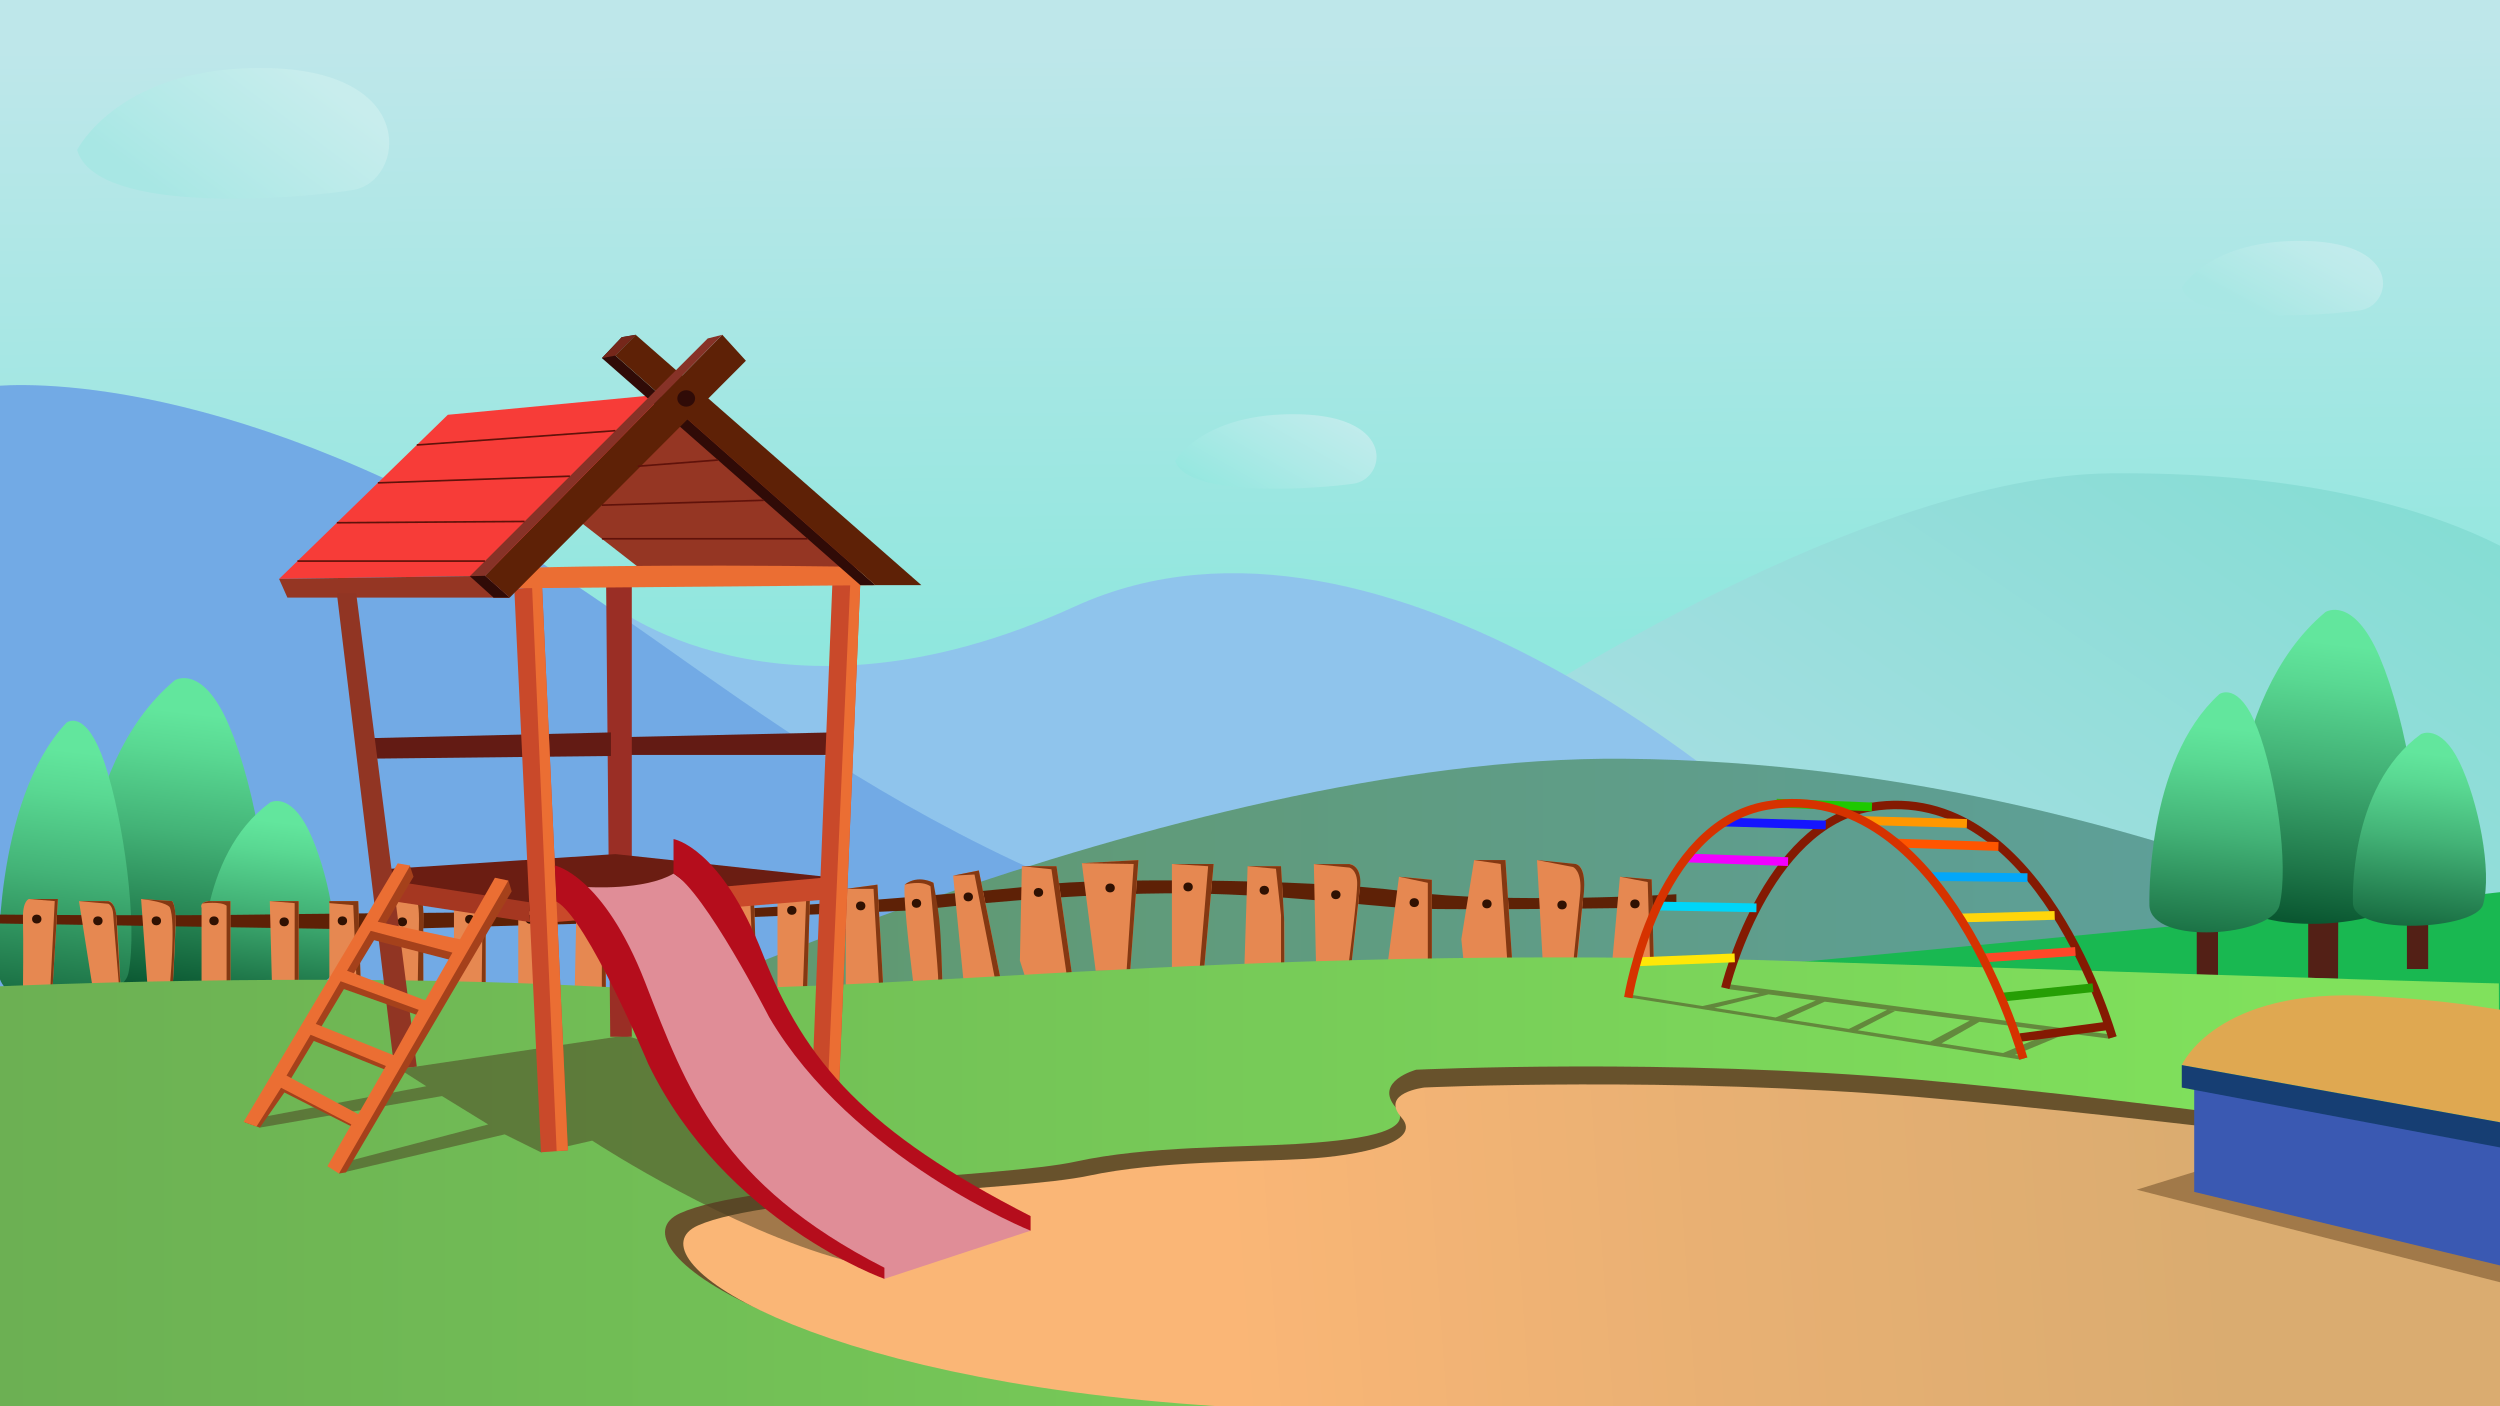 <svg id="a8712596-165e-4aff-b74e-e640fe962564" data-name="Layer 1" xmlns="http://www.w3.org/2000/svg" xmlns:xlink="http://www.w3.org/1999/xlink" width="1600" height="900" viewBox="0 0 1600 900">
  <defs>
    <style>
      .a1d2f532-0b92-481d-be0d-4fbc922201c9, .a79435f7-c4c0-498b-aa2b-70b5462882d8, .ae8358a8-12c7-4ed2-b477-80e2789dab62, .b402756b-0a06-4bf9-a6e6-9393a998e494, .b4cfbd00-b9a0-48ad-a5eb-22811941249a, .be28deea-e2ea-4558-9c65-2fb1d0f6b52e, .bec7b9f0-9dae-4385-8554-faf2ebdbaefe, .e214f864-b0d6-4fde-b9e2-0d97fdf7b51a, .e399e001-a41a-4a69-b94c-4ab2074d59a0, .e6a4e692-f3bb-4443-9e67-aab67194ae4f, .e717331a-810d-4cdd-b87d-85ac9a398a71, .e7a379f3-a74a-428d-81fa-410148155d01, .eb564987-f312-4a0e-8f2c-7b267cb97eaf, .fde9b153-519c-4a9d-9aae-fa884b249939, .ff06ad06-e35e-42ce-a36b-3b26704e66ce {
        fill: none;
      }

      .bd412cba-cdd0-4725-abd3-25e87376bc6b {
        clip-path: url(#ed61b6dd-8476-45fe-9abb-c303aabe29af);
      }

      .a9dd9fd4-1d94-4d61-be66-e241625ddf87 {
        fill: url(#b1933307-abde-42aa-875e-7f19d045f96f);
      }

      .a36e1263-46e0-4484-be31-335701ecd204 {
        fill: url(#b3b3d2e5-9467-494b-bbad-8d1a33592282);
      }

      .ecdf5bda-e103-4627-b3c8-afa668f87151 {
        fill: #8fc4ec;
      }

      .b35f1435-5cb2-4557-b283-8489be2cd2a3 {
        fill: #72aae5;
      }

      .a0702a4c-6238-4f80-96cd-ca43f6494aff {
        fill: url(#bb6c0192-e044-40e2-8d3b-68d555fe58ea);
      }

      .e82ac443-605a-427f-aba3-70bc359ee469 {
        fill: url(#a1861faf-02aa-4793-8c2d-50b46660c4f4);
      }

      .a6e8d8f6-9899-4210-b4f4-1c0d04103f2f {
        fill: url(#a7e594d2-585c-49ed-aa5c-6693c97e832b);
      }

      .fd4634c0-ef9f-4ab6-a498-a2a02ddcc883 {
        fill: url(#f4b7af77-c15c-4e22-8948-1c09abfdc2cc);
      }

      .b62c5e43-2f2a-44a5-8cdd-cfc359bbda66 {
        fill: #19b851;
      }

      .afd9053b-ea51-42f9-8085-68fd8cf9e852 {
        fill: #532016;
      }

      .f535af1a-79e5-47d7-ae55-23442a3ddc32 {
        fill: url(#b8057d2b-0710-4d30-9ca1-25916e39f21e);
      }

      .a8624c8f-dafa-4153-99ec-ea89299aff3d {
        fill: url(#e0b06cc9-e4a9-48d2-a275-a393a8e893ba);
      }

      .b1941b62-23fa-4033-8d81-19a311b94a37 {
        fill: url(#ad644ae1-a852-40d3-8217-e69e1de9963e);
      }

      .be4e6412-d50e-4244-9f12-571a20b94897 {
        fill: #5e2106;
      }

      .ae856af5-a504-477f-8304-ff5edd1941c3 {
        fill: #e68851;
      }

      .b951d434-d7d6-4b2c-91aa-ad13c43d0a87 {
        fill: #843812;
      }

      .b8bd78cc-109d-4f49-a794-b730bc935985 {
        fill: #301102;
      }

      .a31eb5c9-1ae6-4447-a7c2-b2a909697571 {
        fill: url(#f4af69f2-7690-4300-a22c-720c7b849074);
      }

      .bba7e083-2be5-4e28-ba89-12a97883b3c5 {
        fill: url(#f9807ed8-d2b3-48af-b7e7-a3577195ca7a);
      }

      .bc0dfc39-d333-4939-9cc6-b80c415265b8 {
        fill: url(#b715591b-f4ac-4932-94c7-cc6269b27b4e);
      }

      .fb972469-fb40-419f-96a0-6c68399d1e3a {
        fill: url(#f50ab886-27a6-43f0-92dc-12bb32850045);
      }

      .bd9ec8e7-f974-447a-b406-8eea3fed8c72 {
        fill: #68522c;
      }

      .b0a69bc7-2180-4195-9482-ead8f9e0a9e4 {
        fill: url(#b3f76cd8-7e69-4b4c-b7f6-1b9cd94ec527);
      }

      .bcefb922-e7bf-4a0a-b662-df6cea78e4da {
        fill: #4c3d20;
        opacity: 0.51;
      }

      .a885a8f3-625f-4e4e-a5f2-353f3b0373f4 {
        fill: #631b14;
      }

      .a7bec060-72f3-4bb8-85c7-d52722e5f4c8 {
        fill: #9a2e25;
      }

      .a6986058-56db-4d90-ac0d-4500c38c2614 {
        fill: #6b1d12;
      }

      .bdeb45ef-83ee-4322-b7e6-198468828344 {
        fill: #c9492a;
      }

      .e02f919e-df24-45e2-94c7-1372fa9281d3 {
        fill: #eb6e33;
      }

      .e56928ba-8047-40f1-b3db-6c3c8656aff2 {
        fill: #f73c38;
      }

      .b2940a58-41eb-4521-9d5b-ecb7c1d04496 {
        fill: #953623;
      }

      .a76b329f-d082-4245-b999-07ce1d747d78 {
        fill: #300b07;
      }

      .e164f37a-ca13-47c6-84a2-0d01be7d0bed {
        fill: #913523;
      }

      .e63dbeb7-364c-4d4c-812e-d5e24201356b {
        fill: #a53721;
      }

      .fdb7fe02-b3ed-46d9-9cdc-d5b58a5be516 {
        fill: #873227;
      }

      .eb915ae0-ae1b-4fa2-ac56-c159b157d80e {
        fill: #75271a;
      }

      .b5153ae0-7dac-4d63-9457-bc42a48f658c {
        fill: #a5411b;
      }

      .adae7f0a-8f76-4231-abe0-4b5428c1693e {
        fill: #e08d97;
      }

      .fba85e26-20f2-4dab-bb83-c5c8bd785e21 {
        fill: #b50d1c;
      }

      .e7a379f3-a74a-428d-81fa-410148155d01 {
        stroke: #60120a;
        stroke-width: 1.08px;
      }

      .a1d2f532-0b92-481d-be0d-4fbc922201c9, .a79435f7-c4c0-498b-aa2b-70b5462882d8, .ae8358a8-12c7-4ed2-b477-80e2789dab62, .b402756b-0a06-4bf9-a6e6-9393a998e494, .b4cfbd00-b9a0-48ad-a5eb-22811941249a, .bec7b9f0-9dae-4385-8554-faf2ebdbaefe, .e214f864-b0d6-4fde-b9e2-0d97fdf7b51a, .e399e001-a41a-4a69-b94c-4ab2074d59a0, .e6a4e692-f3bb-4443-9e67-aab67194ae4f, .e717331a-810d-4cdd-b87d-85ac9a398a71, .e7a379f3-a74a-428d-81fa-410148155d01, .eb564987-f312-4a0e-8f2c-7b267cb97eaf, .fde9b153-519c-4a9d-9aae-fa884b249939, .ff06ad06-e35e-42ce-a36b-3b26704e66ce {
        stroke-miterlimit: 10;
      }

      .e6a4e692-f3bb-4443-9e67-aab67194ae4f {
        stroke: #841a02;
      }

      .e6a4e692-f3bb-4443-9e67-aab67194ae4f, .e717331a-810d-4cdd-b87d-85ac9a398a71 {
        stroke-width: 5.43px;
      }

      .e399e001-a41a-4a69-b94c-4ab2074d59a0 {
        stroke: #269e05;
      }

      .a1d2f532-0b92-481d-be0d-4fbc922201c9, .a79435f7-c4c0-498b-aa2b-70b5462882d8, .ae8358a8-12c7-4ed2-b477-80e2789dab62, .e399e001-a41a-4a69-b94c-4ab2074d59a0 {
        stroke-width: 5.59px;
      }

      .a79435f7-c4c0-498b-aa2b-70b5462882d8 {
        stroke: #ff4729;
      }

      .a1d2f532-0b92-481d-be0d-4fbc922201c9 {
        stroke: #ffd60b;
      }

      .ae8358a8-12c7-4ed2-b477-80e2789dab62 {
        stroke: #03a7f9;
      }

      .fde9b153-519c-4a9d-9aae-fa884b249939 {
        stroke: #f50;
      }

      .b402756b-0a06-4bf9-a6e6-9393a998e494, .b4cfbd00-b9a0-48ad-a5eb-22811941249a, .bec7b9f0-9dae-4385-8554-faf2ebdbaefe, .e214f864-b0d6-4fde-b9e2-0d97fdf7b51a, .eb564987-f312-4a0e-8f2c-7b267cb97eaf, .fde9b153-519c-4a9d-9aae-fa884b249939, .ff06ad06-e35e-42ce-a36b-3b26704e66ce {
        stroke-width: 5.62px;
      }

      .eb564987-f312-4a0e-8f2c-7b267cb97eaf {
        stroke: #ff9700;
      }

      .ff06ad06-e35e-42ce-a36b-3b26704e66ce {
        stroke: #1ec900;
      }

      .b4cfbd00-b9a0-48ad-a5eb-22811941249a {
        stroke: #1515ff;
      }

      .e214f864-b0d6-4fde-b9e2-0d97fdf7b51a {
        stroke: #f200ff;
      }

      .b402756b-0a06-4bf9-a6e6-9393a998e494 {
        stroke: #00d6f9;
      }

      .bec7b9f0-9dae-4385-8554-faf2ebdbaefe {
        stroke: #ffe708;
      }

      .e717331a-810d-4cdd-b87d-85ac9a398a71 {
        stroke: #d63200;
      }

      .b8e20946-6df8-4233-9b0f-707a4ae2034a {
        fill: #a17949;
      }

      .ad1f81de-4b6d-44f4-9c06-55bb74ea1c89 {
        fill: #dfa851;
      }

      .b525894b-f98f-4669-a25a-6b159cd3c111 {
        fill: #3a59b2;
      }

      .e8a9046f-4e15-488a-a534-ad00a6d0acab {
        fill: #163e73;
      }
    </style>
    <clipPath id="ed61b6dd-8476-45fe-9abb-c303aabe29af">
      <rect class="be28deea-e2ea-4558-9c65-2fb1d0f6b52e" width="1600" height="900"/>
    </clipPath>
    <linearGradient id="b1933307-abde-42aa-875e-7f19d045f96f" x1="801.67" y1="587.4" x2="797.83" y2="-8.92" gradientUnits="userSpaceOnUse">
      <stop offset="0.3" stop-color="#90e7de"/>
      <stop offset="0.94" stop-color="#bee7ea"/>
    </linearGradient>
    <linearGradient id="b3b3d2e5-9467-494b-bbad-8d1a33592282" x1="1211.44" y1="656.55" x2="1533.15" y2="182.05" gradientUnits="userSpaceOnUse">
      <stop offset="0.12" stop-color="#a2dee0"/>
      <stop offset="0.83" stop-color="#85ddd4"/>
    </linearGradient>
    <linearGradient id="bb6c0192-e044-40e2-8d3b-68d555fe58ea" x1="786.65" y1="349.12" x2="854.94" y2="227.77" gradientUnits="userSpaceOnUse">
      <stop offset="0.15" stop-color="#93e7df"/>
      <stop offset="0.49" stop-color="#aeeae7"/>
      <stop offset="0.83" stop-color="#c5eced"/>
    </linearGradient>
    <linearGradient id="a1861faf-02aa-4793-8c2d-50b46660c4f4" x1="89.53" y1="179.38" x2="222.26" y2="0.24" gradientUnits="userSpaceOnUse">
      <stop offset="0.24" stop-color="#a8e7e4"/>
      <stop offset="0.38" stop-color="#b1e9e7"/>
      <stop offset="0.77" stop-color="#c8eded"/>
    </linearGradient>
    <linearGradient id="a7e594d2-585c-49ed-aa5c-6693c97e832b" x1="1436.75" y1="229.34" x2="1503.02" y2="106.87" gradientUnits="userSpaceOnUse">
      <stop offset="0.22" stop-color="#a8e7e4"/>
      <stop offset="0.27" stop-color="#ace8e5"/>
      <stop offset="0.57" stop-color="#beebeb"/>
      <stop offset="0.78" stop-color="#c5eced"/>
    </linearGradient>
    <linearGradient id="f4b7af77-c15c-4e22-8948-1c09abfdc2cc" x1="368.6" y1="578.55" x2="1685.24" y2="578.55" gradientUnits="userSpaceOnUse">
      <stop offset="0" stop-color="#61986a"/>
      <stop offset="0.94" stop-color="#5da1a2"/>
    </linearGradient>
    <linearGradient id="b8057d2b-0710-4d30-9ca1-25916e39f21e" x1="45.74" y1="615.91" x2="86.04" y2="387.47" gradientTransform="translate(22.24 55.96) rotate(-3.08)" gradientUnits="userSpaceOnUse">
      <stop offset="0.15" stop-color="#0a5731"/>
      <stop offset="0.3" stop-color="#1f784a"/>
      <stop offset="0.59" stop-color="#43b377"/>
      <stop offset="0.81" stop-color="#59d892"/>
      <stop offset="0.92" stop-color="#62e69d"/>
    </linearGradient>
    <linearGradient id="e0b06cc9-e4a9-48d2-a275-a393a8e893ba" x1="-22.45" y1="615.69" x2="13.73" y2="410.65" gradientTransform="translate(22.24 55.96) rotate(-3.08)" gradientUnits="userSpaceOnUse">
      <stop offset="0.04" stop-color="#0a5731"/>
      <stop offset="0.21" stop-color="#1f784a"/>
      <stop offset="0.54" stop-color="#43b377"/>
      <stop offset="0.79" stop-color="#59d892"/>
      <stop offset="0.92" stop-color="#62e69d"/>
    </linearGradient>
    <linearGradient id="ad644ae1-a852-40d3-8217-e69e1de9963e" x1="111.43" y1="608.08" x2="136.29" y2="467.22" xlink:href="#e0b06cc9-e4a9-48d2-a275-a393a8e893ba"/>
    <linearGradient id="f4af69f2-7690-4300-a22c-720c7b849074" x1="1422.56" y1="646.34" x2="1462.86" y2="417.9" xlink:href="#b8057d2b-0710-4d30-9ca1-25916e39f21e"/>
    <linearGradient id="f9807ed8-d2b3-48af-b7e7-a3577195ca7a" x1="1354.47" y1="596.07" x2="1390.65" y2="391.02" gradientTransform="matrix(1, -0.05, 0.05, 0.85, 29.48, 190.38)" xlink:href="#e0b06cc9-e4a9-48d2-a275-a393a8e893ba"/>
    <linearGradient id="b715591b-f4ac-4932-94c7-cc6269b27b4e" x1="1488.25" y1="638.51" x2="1513.11" y2="497.65" xlink:href="#e0b06cc9-e4a9-48d2-a275-a393a8e893ba"/>
    <linearGradient id="f50ab886-27a6-43f0-92dc-12bb32850045" x1="-0.47" y1="756.36" x2="1565.65" y2="756.36" gradientUnits="userSpaceOnUse">
      <stop offset="0" stop-color="#6cb053"/>
      <stop offset="0.94" stop-color="#80e15c"/>
    </linearGradient>
    <linearGradient id="b3f76cd8-7e69-4b4c-b7f6-1b9cd94ec527" x1="692.97" y1="838.43" x2="1486.66" y2="781.44" gradientUnits="userSpaceOnUse">
      <stop offset="0.12" stop-color="#fab676"/>
      <stop offset="0.52" stop-color="#e8b073"/>
      <stop offset="0.92" stop-color="#daac70"/>
    </linearGradient>
  </defs>
  <g class="bd412cba-cdd0-4725-abd3-25e87376bc6b">
    <rect class="a9dd9fd4-1d94-4d61-be66-e241625ddf87" width="1600.45" height="725.32"/>
    <path class="a36e1263-46e0-4484-be31-335701ecd204" d="M969,452.85s223.8-148.42,381.63-149.91c224.47-2.12,296.32,78.34,296.32,78.34l-3.24,198.9-641.5,16.92Z"/>
    <path class="ecdf5bda-e103-4627-b3c8-afa668f87151" d="M389.31,385.42s107.86,89.94,298.51,2.76c201.2-92,452.5,143.26,452.5,143.26l144.55,75.27-815-11.94Z"/>
    <path class="b35f1435-5cb2-4557-b283-8489be2cd2a3" d="M-6.76,247.43s127.05-17.9,329.43,98.47C451.23,419.82,578.9,555.44,842.28,618.55L516.59,633l-529.71,3Z"/>
    <g>
      <path class="a0702a4c-6238-4f80-96cd-ca43f6494aff" d="M752.15,295s17.62-31.4,79.68-29.87,55.17,41.36,34.48,44.42S760.14,319.35,752.15,295Z"/>
      <path class="e82ac443-605a-427f-aba3-70bc359ee469" d="M49.35,96S76.67,40.91,172.89,43.6s85.53,72.53,53.45,77.9S61.74,138.7,49.35,96Z"/>
      <path class="a6e8d8f6-9899-4210-b4f4-1c0d04103f2f" d="M1396.34,184.09S1414,152.68,1476,154.21s55.17,41.37,34.48,44.43S1404.32,208.45,1396.34,184.09Z"/>
    </g>
    <path class="fd4634c0-ef9f-4ab6-a498-a2a02ddcc883" d="M368.6,666.17s382.75-183,670.75-180.58c363.48,3,645.89,185.94,645.89,185.94Z"/>
    <path class="b62c5e43-2f2a-44a5-8cdd-cfc359bbda66" d="M1124.13,618.21s290.44-26.6,476.32-47.26v75.36S1137,638.13,1124.13,618.21Z"/>
    <g>
      <g>
        <rect class="afd9053b-ea51-42f9-8085-68fd8cf9e852" x="100.81" y="610.49" width="19.26" height="48.68"/>
        <path class="f535af1a-79e5-47d7-ae55-23442a3ddc32" d="M50.21,612.24s-5.24-121,61.62-176.83c0,0,17.68-11.18,34.79,29s29.92,114.26,21.48,148.44C161.68,638.85,52.48,645.87,50.21,612.24Z"/>
      </g>
      <g>
        <rect class="afd9053b-ea51-42f9-8085-68fd8cf9e852" x="29.45" y="630.9" width="13.61" height="43.88"/>
        <path class="a8624c8f-dafa-4153-99ec-ea89299aff3d" d="M-1,621.92S-4.73,512.85,42.51,462.55c0,0,12.48-10.08,24.57,26.17s21.14,103,15.18,133.78C77.73,645.9.59,652.23-1,621.92Z"/>
      </g>
      <g>
        <rect class="afd9053b-ea51-42f9-8085-68fd8cf9e852" x="163.96" y="633.94" width="13.61" height="29.93"/>
        <path class="b1941b62-23fa-4033-8d81-19a311b94a37" d="M129.44,622.23s-3.71-74.4,43.52-108.71c0,0,12.49-6.88,24.58,17.85s21.13,70.24,15.17,91.25C208.18,638.58,131,642.9,129.44,622.23Z"/>
      </g>
    </g>
    <g>
      <path class="be4e6412-d50e-4244-9f12-571a20b94897" d="M0,585.33s104.92,1,165.84,0,254.46-2.08,288.93-2.81,182.45-12.15,213.47-16.36,166.94-4.11,231.28,4.34,173.36,1.82,173.36,1.82v8.38s-135.59,2.18-168.2.72-98-11.29-172.88-9.47-144.94,10.58-144.94,10.58l-193.14,8-154.3,4.44L0,591.06Z"/>
      <g>
        <path class="ae856af5-a504-477f-8304-ff5edd1941c3" d="M37.06,575.36H18.6s-4.26.68-3.9,13.22,0,45.73,0,45.73H33.51Z"/>
        <path class="ae856af5-a504-477f-8304-ff5edd1941c3" d="M50.55,576.72H69.36s4.26-.68,5.33,12.19,2.48,44,2.48,44H59.42Z"/>
        <path class="ae856af5-a504-477f-8304-ff5edd1941c3" d="M90.3,575.36l19.88,1.35s2.49,2,2.13,16.27-1.77,38.28-1.77,38.28l-16,1.69Z"/>
        <path class="ae856af5-a504-477f-8304-ff5edd1941c3" d="M147.45,576.71v53.87L129,633V581.12s-2.13-4.41,6.39-4.41Z"/>
        <polygon class="ae856af5-a504-477f-8304-ff5edd1941c3" points="172.66 576.71 191.11 576.71 191.11 630.58 174.07 630.58 172.66 576.71"/>
        <polygon class="ae856af5-a504-477f-8304-ff5edd1941c3" points="210.79 576.71 229.28 576.71 231.01 634.75 210.79 637.16 210.79 576.71"/>
        <path class="ae856af5-a504-477f-8304-ff5edd1941c3" d="M250,575.36h19.31s1.9,2,1.58,13.46,0,39.58,0,39.58L250,630.58l-2.85-40.77Z"/>
        <polygon class="ae856af5-a504-477f-8304-ff5edd1941c3" points="290.53 574.02 308.58 574.02 310.8 576.71 310.8 630.58 290.53 632.95 290.53 574.02"/>
        <polygon class="ae856af5-a504-477f-8304-ff5edd1941c3" points="331.69 572.21 351.64 572.21 350.06 635.05 331.69 635.05 331.69 572.21"/>
        <polygon class="ae856af5-a504-477f-8304-ff5edd1941c3" points="369.05 575.36 384.88 575.36 387.73 604.83 387.73 637.16 367.79 635.05 369.05 575.36"/>
        <path class="ae856af5-a504-477f-8304-ff5edd1941c3" d="M404.83,574s-5.38,2.55-1.27,32.24l4.12,29.7h17.73L420,572.21Z"/>
        <path class="ae856af5-a504-477f-8304-ff5edd1941c3" d="M435.86,574,432.06,636H448.2l6.65-53.48a9.06,9.06,0,0,0-3.48-8.46Z"/>
        <polygon class="ae856af5-a504-477f-8304-ff5edd1941c3" points="461.5 572.21 482.4 572.21 484.61 635.96 466.25 637.16 461.5 572.21"/>
        <polygon class="ae856af5-a504-477f-8304-ff5edd1941c3" points="497.59 568.88 518.49 568.88 516.59 632.95 497.59 635.96 497.59 568.88"/>
        <polygon class="ae856af5-a504-477f-8304-ff5edd1941c3" points="541.28 568.88 561.55 566.16 565.35 632.95 541.28 635.96 541.28 568.88"/>
        <path class="ae856af5-a504-477f-8304-ff5edd1941c3" d="M579,566.16s7-6,18.36-1.21c0,0,5.7,41.7,5.7,63.15l-18.36,2.42S577.69,576.13,579,566.16Z"/>
        <polygon class="ae856af5-a504-477f-8304-ff5edd1941c3" points="609.99 560.42 626.45 557.1 640.38 626.59 616.64 627.8 609.99 560.42"/>
        <polygon class="ae856af5-a504-477f-8304-ff5edd1941c3" points="654 554.38 652.73 614.81 656.53 626.59 686.29 625.08 676.16 554.38 654 554.38"/>
        <polygon class="ae856af5-a504-477f-8304-ff5edd1941c3" points="692.37 552.43 728.58 550.46 723.31 621.27 701.23 621.27 692.37 552.43"/>
        <polygon class="ae856af5-a504-477f-8304-ff5edd1941c3" points="750.02 552.95 776.74 552.95 770.33 623.31 750.02 621.27 750.02 552.95"/>
        <polygon class="ae856af5-a504-477f-8304-ff5edd1941c3" points="798.47 554.38 819.84 554.38 821.98 590.48 821.98 623.31 796.33 621.27 798.47 554.38"/>
        <path class="ae856af5-a504-477f-8304-ff5edd1941c3" d="M840.86,553h22.79s7.13.34,6.77,11.56-5.7,54-5.7,54H842.28Z"/>
        <polygon class="ae856af5-a504-477f-8304-ff5edd1941c3" points="895.35 561.11 916.37 563.08 916.37 618.55 887.87 618.55 895.35 561.11"/>
        <polygon class="ae856af5-a504-477f-8304-ff5edd1941c3" points="943.44 550.46 935.25 601.06 937.03 618.55 968.02 618.55 963.48 550.46 943.44 550.46"/>
        <path class="ae856af5-a504-477f-8304-ff5edd1941c3" d="M983.69,550.46,1007.2,553s6.06-1.16,6.41,10.13-5,56.83-5,56.83h-21Z"/>
        <polygon class="ae856af5-a504-477f-8304-ff5edd1941c3" points="1036.76 561.11 1057.07 562.81 1058.49 618.55 1031.42 619.91 1036.76 561.11"/>
        <polygon class="b951d434-d7d6-4b2c-91aa-ad13c43d0a87" points="18.6 575.36 35.03 576.71 32.11 634.31 33.51 634.31 37.06 575.36 18.6 575.36"/>
        <path class="b951d434-d7d6-4b2c-91aa-ad13c43d0a87" d="M50.55,576.72l18.74,1.68s2.82,1.05,3.13,6.58,3.92,48,3.92,48h.83l-2.69-46s0-8.62-5.12-10.23Z"/>
        <path class="b951d434-d7d6-4b2c-91aa-ad13c43d0a87" d="M108.63,631.46s4.1-42,0-50.81c0,0-1.42-3.31-18.33-5.29l19.88,1.35s2.33,2.95,2.15,12.17-1.79,42.38-1.79,42.38Z"/>
        <path class="b951d434-d7d6-4b2c-91aa-ad13c43d0a87" d="M129.48,578.24s11.74-1.64,15.54,1.43v51.22l2.43-.31V576.71H133.62S130.06,577.33,129.48,578.24Z"/>
        <polygon class="b951d434-d7d6-4b2c-91aa-ad13c43d0a87" points="172.66 576.71 188.58 578 188.58 630.58 191.11 630.58 191.11 576.71 172.66 576.71"/>
        <polygon class="b951d434-d7d6-4b2c-91aa-ad13c43d0a87" points="210.79 577.99 226.09 579.3 228.49 635.05 231.01 634.75 229.28 576.71 210.79 576.71 210.79 577.99"/>
        <path class="b951d434-d7d6-4b2c-91aa-ad13c43d0a87" d="M250,575.36l16.86,1.35s1.64,2.2,1.23,16.43-.7,35.63-.7,35.63l3.54-.37-.06-38.52s.75-11.79-1.56-14.52Z"/>
        <polygon class="b951d434-d7d6-4b2c-91aa-ad13c43d0a87" points="290.53 574.02 306.57 575.36 308.9 578.5 308.28 630.88 310.8 630.58 310.8 576.71 308.58 574.02 290.53 574.02"/>
        <polygon class="b951d434-d7d6-4b2c-91aa-ad13c43d0a87" points="331.69 572.21 348.75 574.02 346.73 635.05 350.06 635.05 351.64 572.21 331.69 572.21"/>
        <polygon class="b951d434-d7d6-4b2c-91aa-ad13c43d0a87" points="369.05 575.36 381.61 576.72 385.18 604.08 385.18 637.16 387.73 637.16 387.62 603.63 384.88 575.36 369.05 575.36"/>
        <polygon class="b951d434-d7d6-4b2c-91aa-ad13c43d0a87" points="404.83 574.02 417.89 574.02 423.79 635.96 425.41 635.96 420.02 572.21 404.83 574.02"/>
        <path class="b951d434-d7d6-4b2c-91aa-ad13c43d0a87" d="M435.86,574l14.44,1.34a11.92,11.92,0,0,1,2.63,7.72c-.15,4.59-6.2,52.88-6.2,52.88h1.47l6.56-52.73s1.24-6.59-3.39-9.21Z"/>
        <polygon class="b951d434-d7d6-4b2c-91aa-ad13c43d0a87" points="461.5 572.21 480.07 574.02 482.55 635.96 484.61 635.96 482.4 572.21 461.5 572.21"/>
        <polygon class="b951d434-d7d6-4b2c-91aa-ad13c43d0a87" points="497.59 568.88 516.09 570.98 513.83 633.39 516.59 632.95 518.49 568.88 497.59 568.88"/>
        <polygon class="b951d434-d7d6-4b2c-91aa-ad13c43d0a87" points="541.28 568.88 559.06 568.88 562.72 633.39 565.35 632.95 561.55 566.16 541.28 568.88"/>
        <path class="b951d434-d7d6-4b2c-91aa-ad13c43d0a87" d="M579,566.16s10.51-3,16.5,1.06c0,0,5.26,56.33,5,61.22l2.59-.34s-.73-29-2-40.1c-1-9.19-3.69-23-3.69-23S587.75,559.39,579,566.16Z"/>
        <polygon class="b951d434-d7d6-4b2c-91aa-ad13c43d0a87" points="609.99 560.42 623.67 559.68 636.83 626.77 640.38 626.59 626.45 557.1 609.99 560.42"/>
        <polygon class="b951d434-d7d6-4b2c-91aa-ad13c43d0a87" points="654 554.38 672.93 556.34 682.87 625.25 686.29 625.08 676.16 554.38 654 554.38"/>
        <polygon class="b951d434-d7d6-4b2c-91aa-ad13c43d0a87" points="692.37 552.43 725.55 552.95 721.02 621.27 723.31 621.27 728.58 550.46 692.37 552.43"/>
        <polygon class="b951d434-d7d6-4b2c-91aa-ad13c43d0a87" points="750.02 552.95 773.21 554.38 767.49 623.03 770.33 623.31 776.74 552.95 750.02 552.95"/>
        <polygon class="b951d434-d7d6-4b2c-91aa-ad13c43d0a87" points="798.47 554.38 816.6 556.01 819.85 585.75 819.85 623.31 821.98 623.31 821.84 588.13 819.84 554.38 798.47 554.38"/>
        <path class="b951d434-d7d6-4b2c-91aa-ad13c43d0a87" d="M840.86,553l22.71,2.25s4.63,1,5,9.32-5.66,54-5.66,54h1.84l5.3-47.82S873.51,555,863.65,553Z"/>
        <polygon class="b951d434-d7d6-4b2c-91aa-ad13c43d0a87" points="895.35 561.11 913.8 565.01 913.8 618.55 916.37 618.55 916.37 563.08 895.35 561.11"/>
        <polygon class="b951d434-d7d6-4b2c-91aa-ad13c43d0a87" points="943.44 550.46 960.43 552.95 964.89 618.55 968.02 618.55 963.48 550.46 943.44 550.46"/>
        <path class="b951d434-d7d6-4b2c-91aa-ad13c43d0a87" d="M983.69,550.46l23,4.41s6,2.29,4.63,17l-4.8,48h2.07l4.31-42.47s4.2-21.69-4.35-24.42Z"/>
        <polygon class="b951d434-d7d6-4b2c-91aa-ad13c43d0a87" points="1036.76 561.11 1054.55 564.52 1056.14 618.55 1058.49 618.55 1057.07 562.81 1036.76 561.11"/>
      </g>
      <g>
        <ellipse class="b8bd78cc-109d-4f49-a794-b730bc935985" cx="23.53" cy="588.2" rx="3" ry="2.86"/>
        <ellipse class="b8bd78cc-109d-4f49-a794-b730bc935985" cx="62.65" cy="589.34" rx="3" ry="2.86"/>
        <ellipse class="b8bd78cc-109d-4f49-a794-b730bc935985" cx="100.07" cy="589.34" rx="3" ry="2.86"/>
        <ellipse class="b8bd78cc-109d-4f49-a794-b730bc935985" cx="136.97" cy="589.34" rx="3" ry="2.86"/>
        <ellipse class="b8bd78cc-109d-4f49-a794-b730bc935985" cx="181.88" cy="589.99" rx="3" ry="2.86"/>
        <ellipse class="b8bd78cc-109d-4f49-a794-b730bc935985" cx="219.14" cy="589.34" rx="3" ry="2.86"/>
        <ellipse class="b8bd78cc-109d-4f49-a794-b730bc935985" cx="257.5" cy="589.99" rx="3" ry="2.86"/>
        <ellipse class="b8bd78cc-109d-4f49-a794-b730bc935985" cx="300.67" cy="588.36" rx="3" ry="2.86"/>
        <ellipse class="b8bd78cc-109d-4f49-a794-b730bc935985" cx="339.29" cy="588.36" rx="3" ry="2.86"/>
        <ellipse class="b8bd78cc-109d-4f49-a794-b730bc935985" cx="375.39" cy="587.55" rx="3" ry="2.86"/>
        <ellipse class="b8bd78cc-109d-4f49-a794-b730bc935985" cx="409.89" cy="586.57" rx="3" ry="2.86"/>
        <ellipse class="b8bd78cc-109d-4f49-a794-b730bc935985" cx="444.75" cy="585.5" rx="3" ry="2.86"/>
        <ellipse class="b8bd78cc-109d-4f49-a794-b730bc935985" cx="471.23" cy="584.68" rx="3" ry="2.86"/>
        <ellipse class="b8bd78cc-109d-4f49-a794-b730bc935985" cx="506.76" cy="582.63" rx="3" ry="2.86"/>
        <ellipse class="b8bd78cc-109d-4f49-a794-b730bc935985" cx="550.84" cy="579.77" rx="3" ry="2.86"/>
        <ellipse class="b8bd78cc-109d-4f49-a794-b730bc935985" cx="586.55" cy="578.14" rx="3" ry="2.86"/>
        <ellipse class="b8bd78cc-109d-4f49-a794-b730bc935985" cx="619.69" cy="574.02" rx="3" ry="2.86"/>
        <ellipse class="b8bd78cc-109d-4f49-a794-b730bc935985" cx="664.62" cy="571.15" rx="3" ry="2.86"/>
        <ellipse class="b8bd78cc-109d-4f49-a794-b730bc935985" cx="710.47" cy="568.29" rx="3" ry="2.86"/>
        <ellipse class="b8bd78cc-109d-4f49-a794-b730bc935985" cx="760.38" cy="567.64" rx="3" ry="2.86"/>
        <ellipse class="b8bd78cc-109d-4f49-a794-b730bc935985" cx="809.15" cy="569.76" rx="3" ry="2.86"/>
        <ellipse class="b8bd78cc-109d-4f49-a794-b730bc935985" cx="854.93" cy="572.62" rx="3" ry="2.86"/>
        <ellipse class="b8bd78cc-109d-4f49-a794-b730bc935985" cx="905.12" cy="577.68" rx="3" ry="2.86"/>
        <ellipse class="b8bd78cc-109d-4f49-a794-b730bc935985" cx="951.63" cy="578.49" rx="3" ry="2.86"/>
        <ellipse class="b8bd78cc-109d-4f49-a794-b730bc935985" cx="999.72" cy="579.18" rx="3" ry="2.86"/>
        <ellipse class="b8bd78cc-109d-4f49-a794-b730bc935985" cx="1046.36" cy="578.49" rx="3" ry="2.86"/>
      </g>
    </g>
    <g>
      <g>
        <polygon class="afd9053b-ea51-42f9-8085-68fd8cf9e852" points="1496.35 626.37 1477.22 625.78 1477.27 566.79 1496.53 566.79 1496.35 626.37"/>
        <path class="a31eb5c9-1ae6-4447-a7c2-b2a909697571" d="M1426.68,568.54s-5.25-121,61.61-176.83c0,0,17.68-11.18,34.79,29S1553,535,1544.56,569.18C1538.15,595.15,1429,602.17,1426.68,568.54Z"/>
      </g>
      <g>
        <rect class="afd9053b-ea51-42f9-8085-68fd8cf9e852" x="1405.91" y="587.19" width="13.61" height="43.88"/>
        <path class="bba7e083-2be5-4e28-ba89-12a97883b3c5" d="M1375.63,579.66s-2.81-92.43,44.82-135.46c0,0,12.56-8.65,24.34,22s20.28,87.12,14.07,113.28C1454.14,599.35,1377,605.34,1375.63,579.66Z"/>
      </g>
      <g>
        <rect class="afd9053b-ea51-42f9-8085-68fd8cf9e852" x="1540.42" y="590.24" width="13.61" height="29.93"/>
        <path class="bc0dfc39-d333-4939-9cc6-b80c415265b8" d="M1505.9,578.52s-3.71-74.39,43.53-108.7c0,0,12.48-6.88,24.57,17.85s21.14,70.24,15.17,91.25C1584.64,594.88,1507.5,599.2,1505.9,578.52Z"/>
      </g>
    </g>
    <path class="fb972469-fb40-419f-96a0-6c68399d1e3a" d="M0,631.24s199.81-9.41,378.39,0,388.21-28.87,782.36-15.75,438.52,13.9,438.52,13.9L1600,900H-.47Z"/>
    <g>
      <path class="bd9ec8e7-f974-447a-b406-8eea3fed8c72" d="M1596,736.51S1386.61,705.05,1227.49,691s-321.13-6.38-321.13-6.38-27.38,7.43-13.13,24.06-28.94,21.35-64.2,23.5-94.93,1.2-140.66,11.25-208.8,12.81-253.21,33.08S500.84,879.33,772.74,897H1596Z"/>
      <path class="b0a69bc7-2180-4195-9482-ead8f9e0a9e4" d="M1600,744.45s-214.34-28.83-371.36-42.29S911.73,696,911.73,696s-28.86,3.24-14.8,19.21-26.71,24.42-61.5,26.48-93.68,1.15-138.81,10.8-206,12.31-249.87,31.78S511.56,883,779.88,900H1600Z"/>
    </g>
    <g>
      <path class="bcefb922-e7bf-4a0a-b662-df6cea78e4da" d="M562.23,775.26,468,709.59l50.08-11.47L400.22,662.71,255.58,684.19l17.22,11L163,715.84l3.25,5.84,116.64-20.19,29.55,18.15L211.16,746.23,221.3,750,323,726l23.21,11.5L379,730c7.43,4.84,87.34,56.21,160.7,76.37Z"/>
      <path class="bcefb922-e7bf-4a0a-b662-df6cea78e4da" d="M1167.8,641.08l182.09,23.67,5.17-2.11-252.38-33.22,4.6,3.79,18.72,2.43-36.32,8.22.38.06-48-7.51L1040,638l253.07,40.13,4.81-1.65-8.39-1.31L1323,661.26l-9-.79-32.09,13.47.12,0-39.45-6.17,24.3-13.83-6.16-.8-25.33,13.5-46.46-7.27,23.87-12.3-5-.8-24.52,12.23-40.12-6.29Zm-35.94-4.67,32.75,4.25-2.49-.32-25.69,10.83,1.34.21L1097.23,645Z"/>
    </g>
    <g>
      <polygon class="a885a8f3-625f-4e4e-a5f2-353f3b0373f4" points="397.72 471.77 532.62 468.75 532.62 483.14 397.72 483.14 397.72 471.77"/>
      <polygon class="a7bec060-72f3-4bb8-85c7-d52722e5f4c8" points="387.93 374.5 390.55 663.49 404.35 663.49 404.35 374.5 387.93 374.5"/>
      <polygon class="a6986058-56db-4d90-ac0d-4500c38c2614" points="248.63 556.11 393.87 546.62 532.62 561.59 532.62 571.1 351.99 584.98 249.55 571.66 248.63 556.11"/>
      <polygon class="a885a8f3-625f-4e4e-a5f2-353f3b0373f4" points="237.5 472.4 391 468.75 391 483.82 237.5 485.54 237.5 472.4"/>
      <polygon class="bdeb45ef-83ee-4322-b7e6-198468828344" points="354.39 577.19 528.61 561.59 528.61 575.7 354.39 590.19 354.39 577.19"/>
      <g>
        <polygon class="bdeb45ef-83ee-4322-b7e6-198468828344" points="532.84 370.51 518.56 722.73 535.81 722.73 550.69 370.51 532.84 370.51"/>
        <polygon class="e02f919e-df24-45e2-94c7-1372fa9281d3" points="544.29 370.51 528.61 722.73 535.81 722.73 550.69 370.51 544.29 370.51"/>
      </g>
      <g>
        <polygon class="bdeb45ef-83ee-4322-b7e6-198468828344" points="329.14 376.82 346.24 737.47 363.44 736.19 346.93 375.5 329.14 376.82"/>
        <polygon class="e02f919e-df24-45e2-94c7-1372fa9281d3" points="340.55 375.97 356.26 736.73 363.44 736.19 346.93 375.5 340.55 375.97"/>
      </g>
      <polygon class="e56928ba-8047-40f1-b3db-6c3c8656aff2" points="286.61 265.46 178.62 370.51 310.36 368.52 433.47 251.49 286.61 265.46"/>
      <polygon class="b2940a58-41eb-4521-9d5b-ecb7c1d04496" points="370.04 332.99 438.43 261.63 562.55 364.57 410.57 364.57 370.04 332.99"/>
      <path class="e02f919e-df24-45e2-94c7-1372fa9281d3" d="M339.4,363.3s84.79-2.51,207.44-.58l13.33,11.78-231.94,2Z"/>
      <polygon class="a76b329f-d082-4245-b999-07ce1d747d78" points="406.83 214.26 397.93 215.79 385.22 229.19 550.69 374.54 560.17 374.5 393.87 227.56 406.83 214.26"/>
      <polygon class="be4e6412-d50e-4244-9f12-571a20b94897" points="326.2 382.48 477.38 230.88 462.26 214.26 310.36 368.52 326.2 382.48"/>
      <polygon class="be4e6412-d50e-4244-9f12-571a20b94897" points="393.87 227.56 406.83 214.26 589.69 374.5 560.17 374.5 423.44 253.68 393.87 227.56"/>
      <polygon class="b2940a58-41eb-4521-9d5b-ecb7c1d04496" points="326.2 382.48 183.94 382.48 178.62 370.51 310.36 368.52 326.2 382.48"/>
      <polygon class="e164f37a-ca13-47c6-84a2-0d01be7d0bed" points="215.57 379.69 227.96 379.69 266.74 682.61 252.41 684.29 215.57 379.69"/>
      <polygon class="e63dbeb7-364c-4d4c-812e-d5e24201356b" points="338.65 577.43 251.53 563.84 253.22 577.01 339.25 590.19 338.65 577.43"/>
      <polygon class="fdb7fe02-b3ed-46d9-9cdc-d5b58a5be516" points="462.26 214.26 452.93 216.61 300.69 368.76 315.91 382.48 326.2 382.48 310.36 368.52 462.26 214.26"/>
      <polygon class="a76b329f-d082-4245-b999-07ce1d747d78" points="300.69 368.76 310.36 368.52 326.2 382.48 315.91 382.48 300.69 368.76"/>
      <polygon class="eb915ae0-ae1b-4fa2-ac56-c159b157d80e" points="385.22 229.19 393.87 227.56 406.83 214.26 397.93 215.79 385.22 229.19"/>
      <ellipse class="a76b329f-d082-4245-b999-07ce1d747d78" cx="439.17" cy="255" rx="5.7" ry="5.26"/>
      <g>
        <path class="b5153ae0-7dac-4d63-9457-bc42a48f658c" d="M325.37,563.57l-28.83,43.36-52.65-10.88,20.75-34.94-2.37-7.2L156.71,718.27l9.58,3.41L182,699.2,227,722l-10.09,29.07,4.52-.72L327.49,570.44Zm-94,152-45.92-24,15.39-25.38,48.22,19.46ZM254,679,204.21,659.5,220.11,633l50,17.76Zm20.26-34.13-50-18.33,15.14-24.82,52.32,13.54Z"/>
        <path class="e02f919e-df24-45e2-94c7-1372fa9281d3" d="M316.76,561.76l-22.34,39.38-52.65-11.2,20.76-36-8-1.41L155.9,718l8.25,3,15.72-24.84,45,23.48-15.31,26.74,7.34,4.7L325.37,563.57ZM229.28,713.07l-45.91-24.69,15.39-26.14,48.22,20Zm22.57-37.76-49.76-20L218,628l50,18.3Zm20.26-35.14-50-18.88,15.13-25.55,52.32,13.94Z"/>
      </g>
      <path class="adae7f0a-8f76-4231-abe0-4b5428c1693e" d="M376.09,567.71s36.46,2.4,55-8.62l34.86,25.47s41.59,75.85,43.63,79.55,68.51,72.23,68.51,72.23l81.52,51.29L566,818.46l-48.19-27.88L450,723.82,397.82,618.08l-29.77-47.45Z"/>
      <path class="fba85e26-20f2-4dab-bb83-c5c8bd785e21" d="M355.09,553.91s31,6,57.8,74.8,48.18,129,153.13,182.64v7.11S463.91,782.29,414.83,680.83c0,0-38.88-92.82-58.6-103.77Z"/>
      <path class="fba85e26-20f2-4dab-bb83-c5c8bd785e21" d="M431.06,537s30.37,5,57.21,73.85,66.36,113.78,171.31,167.45v9.35S545.32,741.56,492.22,650.92c0,0-41.45-80.87-61.16-91.83Z"/>
      <g>
        <line class="e7a379f3-a74a-428d-81fa-410148155d01" x1="393.87" y1="275.63" x2="266.74" y2="284.79"/>
        <line class="e7a379f3-a74a-428d-81fa-410148155d01" x1="364.73" y1="304.76" x2="241.83" y2="309.02"/>
        <line class="e7a379f3-a74a-428d-81fa-410148155d01" x1="335.74" y1="333.73" x2="215.57" y2="334.56"/>
        <line class="e7a379f3-a74a-428d-81fa-410148155d01" x1="310.36" y1="359.09" x2="190.36" y2="359.09"/>
        <line class="e7a379f3-a74a-428d-81fa-410148155d01" x1="408.17" y1="298.37" x2="459.46" y2="294.4"/>
        <line class="e7a379f3-a74a-428d-81fa-410148155d01" x1="385.22" y1="323.3" x2="488.82" y2="320.19"/>
        <line class="e7a379f3-a74a-428d-81fa-410148155d01" x1="385.22" y1="344.81" x2="516.85" y2="344.81"/>
      </g>
    </g>
    <g>
      <path class="e6a4e692-f3bb-4443-9e67-aab67194ae4f" d="M1104.2,632.44s25.28-104.51,93.1-115.89C1305.22,498.46,1352,664,1352,664"/>
      <g>
        <line class="e6a4e692-f3bb-4443-9e67-aab67194ae4f" x1="1292.77" y1="664.04" x2="1349.61" y2="656.44"/>
        <line class="e399e001-a41a-4a69-b94c-4ab2074d59a0" x1="1281.64" y1="638.13" x2="1339.53" y2="632.13"/>
        <line class="a79435f7-c4c0-498b-aa2b-70b5462882d8" x1="1270.66" y1="613.02" x2="1328.26" y2="608.92"/>
        <line class="a1d2f532-0b92-481d-be0d-4fbc922201c9" x1="1254.46" y1="587.52" x2="1314.99" y2="585.86"/>
        <line class="ae8358a8-12c7-4ed2-b477-80e2789dab62" x1="1235.12" y1="560.95" x2="1297.58" y2="561.7"/>
        <line class="fde9b153-519c-4a9d-9aae-fa884b249939" x1="1213.74" y1="539.59" x2="1278.99" y2="541.76"/>
        <line class="eb564987-f312-4a0e-8f2c-7b267cb97eaf" x1="1192.26" y1="525.18" x2="1258.84" y2="527.03"/>
        <line class="ff06ad06-e35e-42ce-a36b-3b26704e66ce" x1="1136.98" y1="514.03" x2="1198.05" y2="516.43"/>
        <line class="b4cfbd00-b9a0-48ad-a5eb-22811941249a" x1="1103.8" y1="526.11" x2="1168.5" y2="528"/>
        <line class="e214f864-b0d6-4fde-b9e2-0d97fdf7b51a" x1="1079.16" y1="549.08" x2="1144.35" y2="551.44"/>
        <line class="b402756b-0a06-4bf9-a6e6-9393a998e494" x1="1060.7" y1="579.84" x2="1124.13" y2="581.01"/>
        <line class="bec7b9f0-9dae-4385-8554-faf2ebdbaefe" x1="1047.5" y1="615.54" x2="1110.23" y2="613.02"/>
      </g>
      <path class="e717331a-810d-4cdd-b87d-85ac9a398a71" d="M1042.12,638.49s17.75-110.83,89-123c113.38-19.38,163.74,162,163.74,162"/>
    </g>
    <g>
      <polygon class="b8e20946-6df8-4233-9b0f-707a4ae2034a" points="1404.29 750.03 1367.45 761.41 1639.32 830.66 1818.59 769.4 1794.18 765.33 1404.29 750.03"/>
      <g>
        <path class="ad1f81de-4b6d-44f4-9c06-55bb74ea1c89" d="M1396.34,681.65s21.73-50,121.49-44.18c82.76,4.8,83.35,13,112.8,9.59,0,0,44.18-3.42,79.53,4.8s94.39,29.79,94.39,29.79l-165.23,43.67Z"/>
        <polygon class="b525894b-f98f-4669-a25a-6b159cd3c111" points="1639.32 819.34 1641.09 738.16 1404.29 695.01 1404.29 762.82 1639.32 819.34"/>
        <polygon class="e8a9046f-4e15-488a-a534-ad00a6d0acab" points="1396.34 696.04 1639.32 741.76 1639.32 725.32 1396.34 681.65 1396.34 696.04"/>
      </g>
    </g>
  </g>
</svg>
